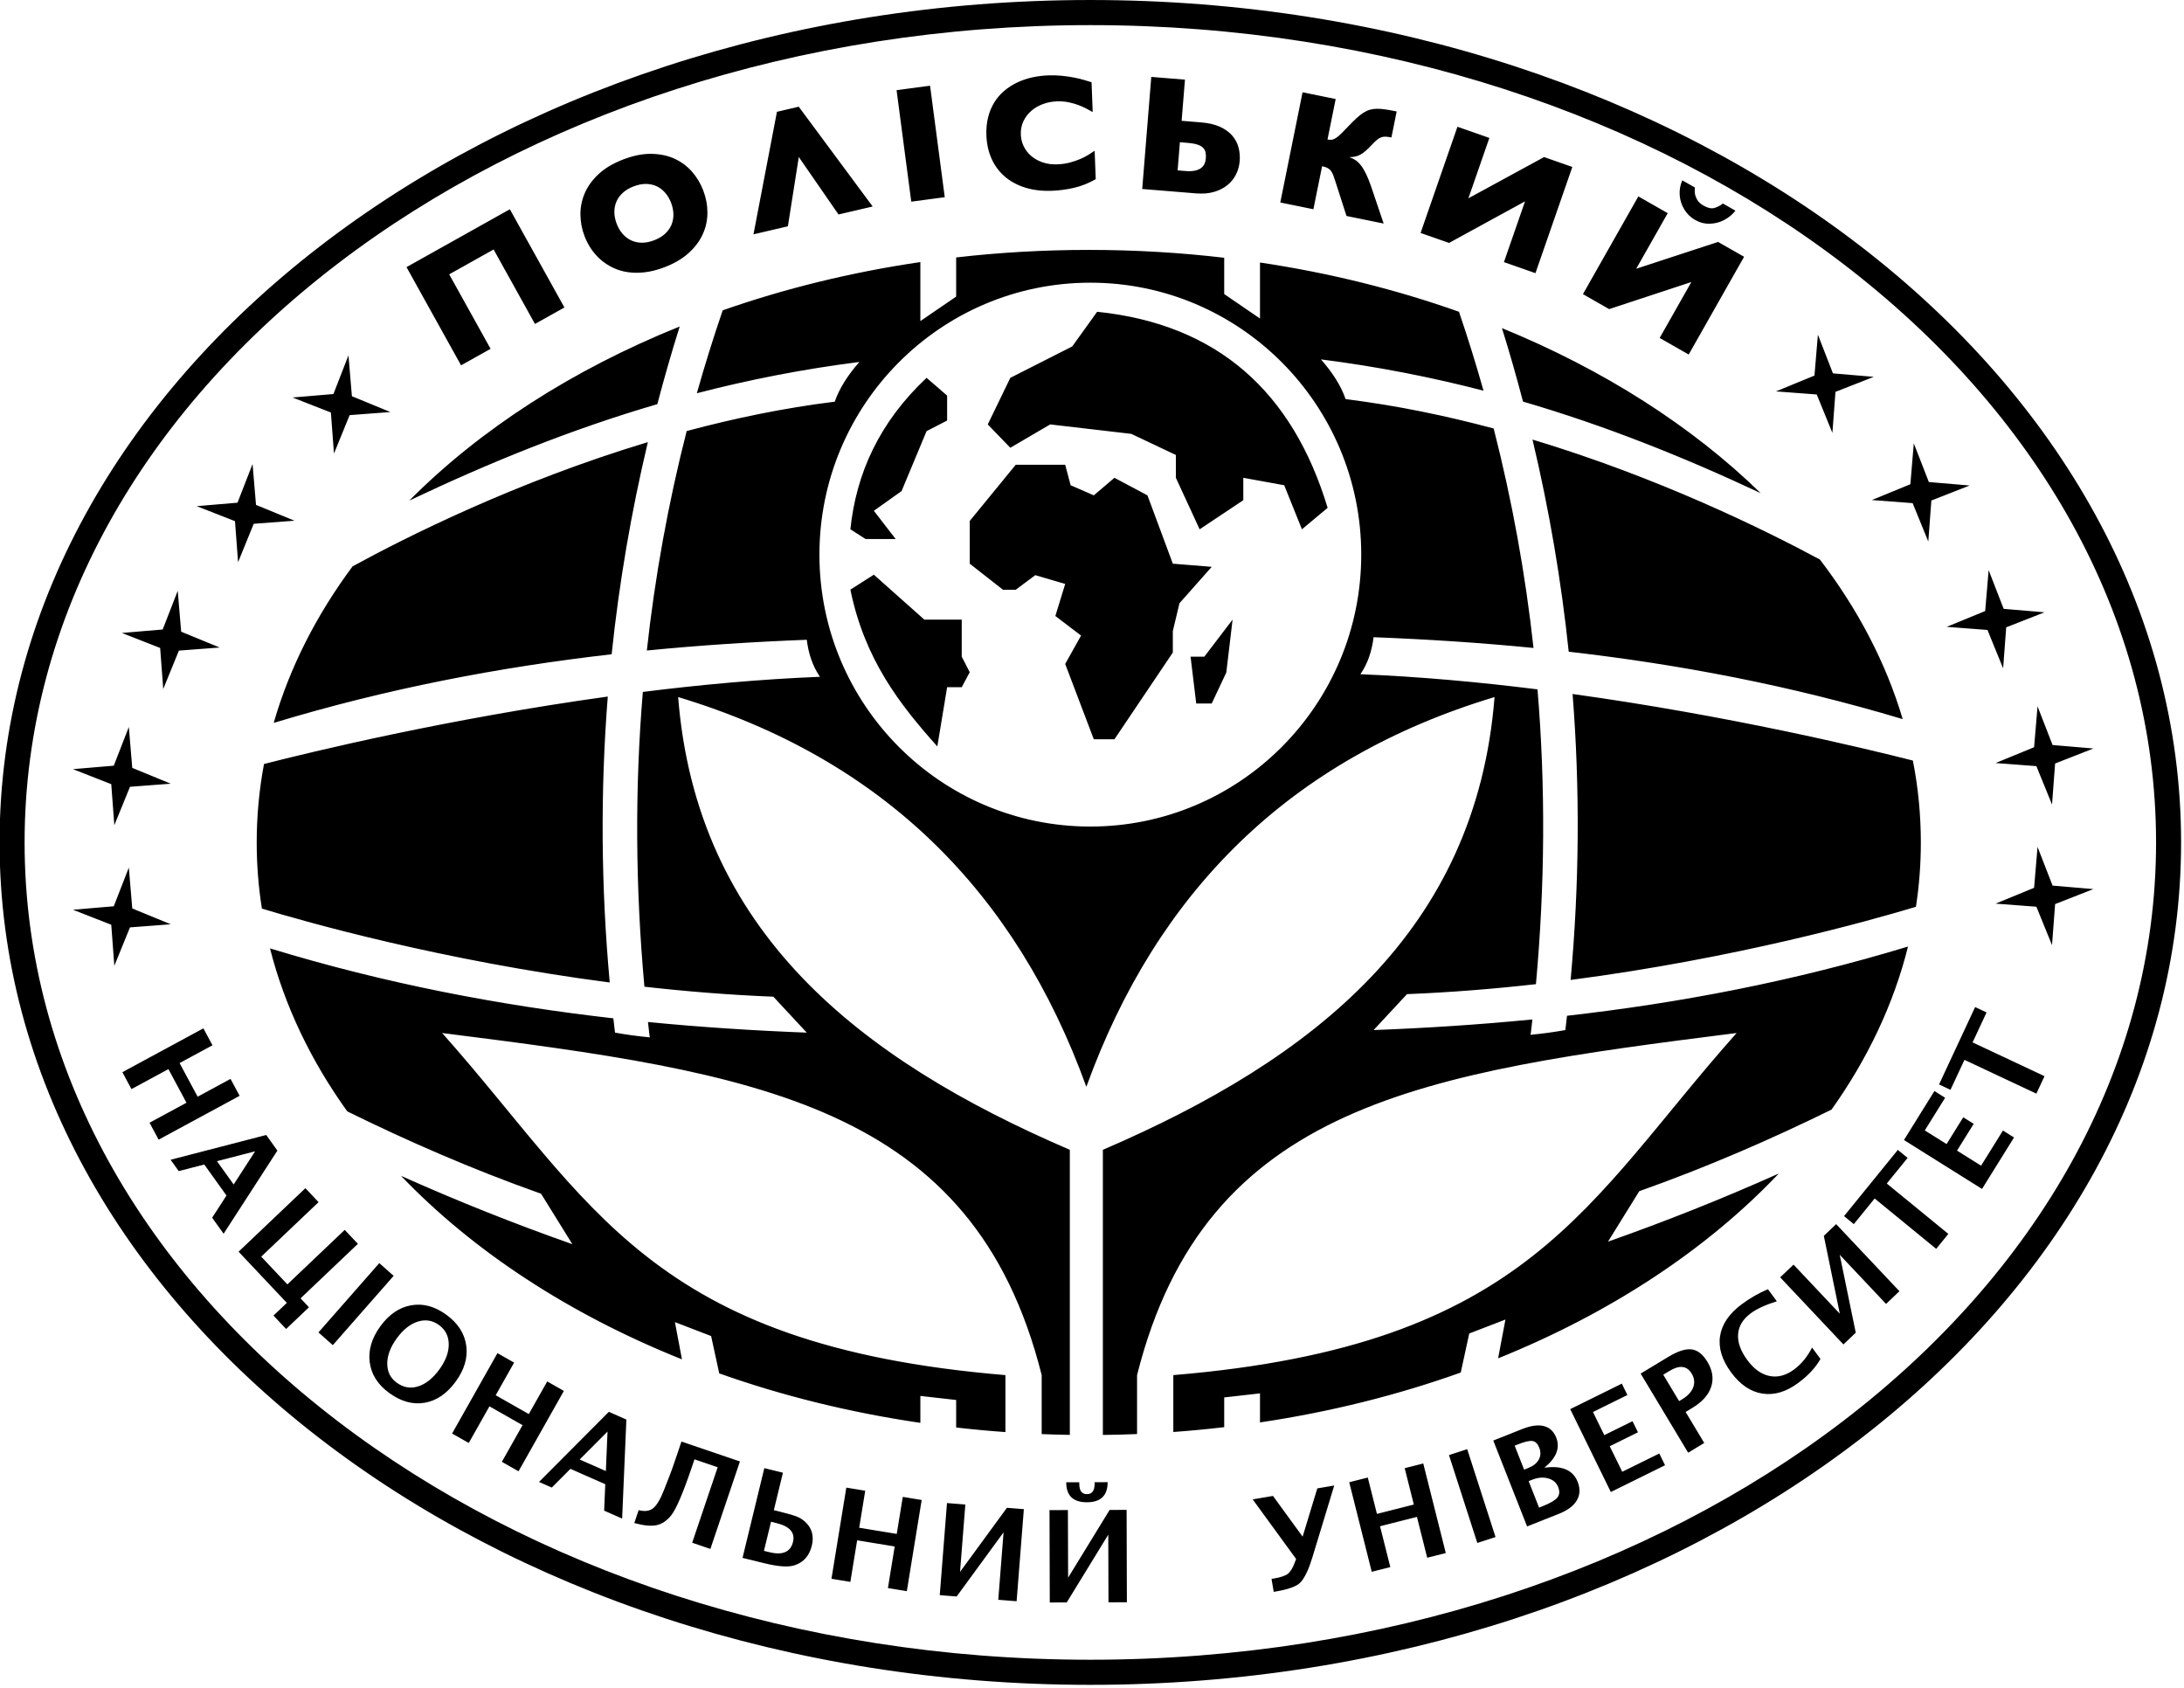 <?xml version="1.0" encoding="UTF-8" standalone="no"?>
<!DOCTYPE svg PUBLIC "-//W3C//DTD SVG 1.1//EN" "http://www.w3.org/Graphics/SVG/1.1/DTD/svg11.dtd">
<svg width="100%" height="100%" viewBox="0 0 933 721" version="1.1" xmlns="http://www.w3.org/2000/svg" xmlns:xlink="http://www.w3.org/1999/xlink" xml:space="preserve" xmlns:serif="http://www.serif.com/" style="fill-rule:evenodd;clip-rule:evenodd;stroke-linejoin:round;stroke-miterlimit:2;">
    <g transform="matrix(1,0,0,1,-3392.74,-646.551)">
        <g transform="matrix(0.544,0,0,0.546,2447.31,653.367)">
            <path d="M2594.15,1305.6C3066.9,1305.6 3450.71,1010.3 3450.71,646.563C3450.71,282.828 3066.9,-12.478 2594.15,-12.478C2121.4,-12.478 1737.59,282.828 1737.59,646.563C1737.59,1010.3 2121.4,1305.6 2594.15,1305.6ZM2594.15,1285.96C2133.45,1285.96 1757.24,1001.03 1757.24,646.563C1757.24,292.099 2133.45,7.169 2594.15,7.169C3054.85,7.169 3431.06,292.099 3431.06,646.563C3431.06,1001.03 3054.85,1285.96 2594.15,1285.96ZM2562.3,1241.17L2562.09,1168.91L2576.54,1168.87L2576.7,1221.75L2609.3,1168.77L2622.64,1168.73L2622.85,1240.99L2608.4,1241.04L2608.24,1188.11L2575.63,1241.13L2562.3,1241.17ZM2475.9,1235.43L2481.58,1163.39L2495.99,1164.53L2491.83,1217.24L2528.65,1167.1L2541.94,1168.15L2536.26,1240.19L2521.85,1239.06L2526.01,1186.29L2489.18,1236.48L2475.9,1235.43ZM2755.75,1207.13L2721.65,1160.51L2737.58,1157.81L2760.8,1189.58L2760.89,1189.56L2772.39,1151.91L2785.68,1149.66L2768.55,1205.8C2765.77,1214.95 2762.74,1221.41 2759.45,1225.17C2756.69,1228.35 2750.28,1230.78 2740.24,1232.49L2738.17,1232.84L2736.45,1222.73L2738.23,1222.43C2743.59,1221.52 2747.29,1220.27 2749.31,1218.69C2751.34,1217.11 2753.2,1214.01 2754.89,1209.4L2755.75,1207.13ZM2390.86,1222.62L2402.53,1151.31L2417.37,1153.74L2412.64,1182.7L2442.13,1187.52L2446.87,1158.56L2461.71,1160.99L2450.04,1232.31L2435.2,1229.88L2440.52,1197.35L2411.03,1192.53L2405.7,1225.05L2390.86,1222.62ZM2815.14,1217.16L2797.45,1147.1L2812.03,1143.42L2819.22,1171.87L2848.19,1164.55L2841.01,1136.1L2855.59,1132.42L2873.28,1202.49L2858.7,1206.17L2850.63,1174.21L2821.65,1181.53L2829.72,1213.48L2815.14,1217.16ZM2321.03,1206.28L2338.14,1136.07L2352.75,1139.63L2345.61,1168.95L2350.3,1170.09C2356.88,1171.7 2361.5,1173.06 2364.16,1174.17C2366.82,1175.29 2369.15,1176.9 2371.15,1178.99C2375.74,1183.66 2377.16,1189.59 2375.42,1196.77C2373.5,1204.64 2368.99,1209.74 2361.89,1212.07C2357.04,1213.67 2349.24,1213.16 2338.49,1210.54L2321.03,1206.28ZM2337.85,1200.78L2342.17,1201.83C2347.36,1203.1 2351.49,1203.06 2354.59,1201.72C2357.68,1200.38 2359.7,1197.73 2360.66,1193.78C2361.55,1190.14 2360.9,1187.09 2358.72,1184.63C2356.54,1182.17 2352.82,1180.31 2347.57,1179.03L2343.4,1178.01L2337.85,1200.78ZM2236.03,1179.01L2239.45,1168.93C2244.25,1170.18 2248.07,1169.66 2250.91,1167.38C2253.74,1165.09 2256.61,1160.23 2259.51,1152.79L2264.18,1140.86C2265.12,1138.47 2266.61,1134.28 2268.64,1128.3L2273.06,1115.26L2318.98,1130.83L2295.78,1199.27L2281.49,1194.42L2301.51,1135.37L2283.29,1129.19L2281.45,1134.6C2274.43,1155.32 2268.94,1168.13 2264.97,1173.05C2261.54,1177.28 2257.69,1179.83 2253.43,1180.71C2249.16,1181.58 2243.36,1181.02 2236.03,1179.01ZM2898.05,1194.61L2875.79,1125.86L2890.1,1121.22L2912.35,1189.98L2898.05,1194.61ZM2937.14,1181.68L2910.57,1114.48L2933.41,1105.45C2940.16,1102.78 2945.8,1102.02 2950.33,1103.17C2954.86,1104.32 2958.09,1107.33 2960.02,1112.2C2963.21,1120.28 2960.1,1128.13 2950.68,1135.74C2964.46,1133.83 2973.17,1137.51 2976.84,1146.77C2978.95,1152.13 2978.74,1156.96 2976.19,1161.28C2973.65,1165.59 2968.94,1169.11 2962.07,1171.83L2937.14,1181.68ZM2161.22,1146.86L2216.04,1092.01L2229.81,1098.06L2226.48,1175.53L2212.36,1169.33L2213.23,1148.64L2185.88,1136.62L2171.23,1151.26L2161.22,1146.86ZM2946.53,1166.94L2949.53,1165.76C2955.4,1163.43 2959.2,1161.2 2960.93,1159.07C2962.66,1156.93 2962.87,1154.2 2961.55,1150.87C2960.2,1147.45 2957.58,1145.19 2953.7,1144.1C2949.82,1143.01 2945.61,1143.36 2941.07,1145.16L2938.35,1146.23L2946.53,1166.94ZM2575.21,1147.14L2585.46,1147.11L2585.47,1148.28C2585.47,1151.02 2585.97,1153.06 2586.97,1154.41C2587.97,1155.75 2589.48,1156.42 2591.49,1156.42C2593.51,1156.41 2595.03,1155.73 2596.03,1154.36C2597.03,1152.99 2597.53,1150.92 2597.53,1148.15L2597.47,1147.08L2607.73,1147.05C2607.74,1152.29 2606.39,1156.21 2603.68,1158.82C2600.97,1161.44 2596.92,1162.75 2591.51,1162.77C2586.08,1162.78 2582.01,1161.49 2579.3,1158.9C2576.59,1156.3 2575.22,1152.38 2575.21,1147.14ZM3002.88,1154.75L2971,1089.9L3011.53,1069.97L3015.9,1078.87L2988.87,1092.16L2997.76,1110.26L3019.94,1099.35L3024.2,1108.03L3002.03,1118.93L3011.86,1138.91L3040.95,1124.61L3045.47,1133.81L3002.88,1154.75ZM2092.95,1108.98L2128.57,1046.1L2141.65,1053.51L2127.19,1079.04L2153.19,1093.77L2167.65,1068.24L2180.74,1075.65L2145.13,1138.53L2132.04,1131.12L2148.28,1102.44L2122.28,1087.71L2106.04,1116.39L2092.95,1108.98ZM2193.14,1129.31L2213.7,1138.35L2215.01,1107.45L2193.14,1129.31ZM2934.79,1137.24L2938.11,1135.93C2942.04,1134.38 2944.78,1132.17 2946.34,1129.32C2947.89,1126.47 2948,1123.38 2946.68,1120.05C2945.46,1116.96 2943.7,1115.23 2941.41,1114.86C2939.11,1114.49 2935.37,1115.33 2930.19,1117.38L2927.38,1118.49L2934.79,1137.24ZM3063.62,1124L3026.31,1062.11L3047.89,1049.1C3055.41,1044.56 3061.55,1042.59 3066.29,1043.17C3071.03,1043.75 3075.18,1047 3078.74,1052.9C3082.78,1059.6 3083.76,1066.1 3081.7,1072.42C3079.64,1078.74 3074.73,1084.23 3066.98,1088.9L3061.63,1092.13L3076.25,1116.38L3063.62,1124ZM2527.47,1107.86C2514.46,1106.94 2501.56,1105.74 2488.78,1104.27L2488.78,1082.75L2460.68,1079.58L2460.68,1100.64C2405.14,1092.54 2352.16,1079.42 2302.74,1061.95L2296.36,1032.73L2267.93,1021.82L2273.46,1050.96C2185.2,1015.78 2109.6,966.469 2052.8,907.372C2097.54,927.355 2142.54,945.13 2187.39,960.876L2162.83,921.403C2108.42,902.209 2056.92,879.705 2010.63,856.97C1982.14,817.415 1961.43,774.566 1949.95,729.453C2040.86,757.103 2130.61,774.103 2219.59,784.179L2219.67,784.935C2219.98,787.639 2220.29,790.342 2220.61,793.044C2220.61,793.044 2220.89,795.362 2220.89,795.362C2229.91,796.958 2239.01,798.206 2248.14,799.047C2248.54,799.084 2248.05,798.256 2248,797.86C2247.91,797.069 2247.82,796.278 2247.72,795.487C2247.4,792.72 2247.09,789.951 2246.78,787.182L2246.76,787.047C2288.49,791.135 2330.04,793.779 2371.47,795.362L2345.22,767.247C2310.69,765.876 2276.72,763.116 2243.98,759.44C2236.91,681.859 2236.36,604.966 2242.74,528.821C2288.15,523.158 2335.32,518.83 2381.82,516.984C2375.81,508.214 2372.77,498.421 2371.47,488.023C2329.74,489.618 2287.89,492.288 2245.88,496.425C2252.23,438.758 2262.6,381.525 2277.16,324.742C2314.46,314.782 2353.6,306.662 2393.43,301.76C2397.37,290.531 2404.3,280.332 2412.81,270.675C2368.37,276.302 2326.06,284.582 2285.15,295.158C2291.29,273.458 2298.05,251.828 2305.47,230.276C2354.1,213.308 2406.14,200.512 2460.68,192.546L2460.68,238.703L2488.78,219.563L2488.78,188.92C2522.68,185.029 2557.48,183.022 2592.93,183.022C2629.13,183.022 2664.66,185.116 2699.28,189.179L2699.28,217.563L2727.38,236.703L2727.38,192.887C2782.33,201.051 2834.75,214.121 2883.65,231.426C2890.66,251.935 2897.07,272.515 2902.91,293.158C2862,282.582 2819.68,274.302 2775.25,268.675C2783.76,278.332 2790.69,288.531 2794.63,299.76C2834.46,304.662 2873.6,312.782 2910.89,322.742C2925.46,379.525 2935.83,436.758 2942.18,494.425C2900.17,490.288 2858.32,487.618 2816.59,486.023C2815.29,496.421 2812.25,506.214 2806.24,514.984C2852.74,516.83 2899.91,521.158 2945.31,526.821C2951.7,602.966 2951.15,679.859 2944.08,757.44C2911.34,761.116 2877.37,763.876 2842.84,765.247L2816.59,793.362C2858.02,791.779 2899.57,789.135 2941.29,785.047L2941.28,785.182C2940.97,787.951 2940.66,790.72 2940.33,793.487C2940.24,794.278 2940.15,795.069 2940.05,795.86C2940.01,796.256 2939.52,797.084 2939.91,797.047C2949.04,796.206 2958.14,794.958 2967.17,793.362C2967.17,793.362 2967.45,791.044 2967.45,791.044C2967.77,788.342 2968.08,785.639 2968.39,782.935L2968.47,782.179C3056.85,772.171 3145.98,755.332 3236.27,728.014C3224.98,773.127 3204.48,815.994 3176.21,855.572C3130.24,878.096 3079.16,900.376 3025.23,919.403L3000.67,958.876C3045.37,943.182 3090.22,925.472 3134.81,905.577C3078.2,965.043 3002.67,1014.71 2914.37,1050.18L2920.13,1019.82L2891.7,1030.73L2885.03,1061.28C2835.72,1078.83 2782.85,1092.08 2727.38,1100.3L2727.38,1077.58L2699.28,1080.75L2699.28,1104.01C2686.09,1105.56 2672.76,1106.82 2659.32,1107.79L2659.32,1063.29C2939.18,1040.13 2983.43,928.063 3101.67,795.658C2855.61,826.637 2684.45,850.824 2630.85,1063.29L2630.85,1109.4C2621.94,1109.76 2612.99,1110 2603.99,1110.1L2603.99,887.029C2770.28,815.832 2897.1,715.617 2911.58,532.84C2750.3,581.269 2646.25,685.637 2591.02,837.749C2535.79,685.637 2431.74,581.269 2270.46,532.84C2284.95,715.617 2411.76,815.832 2578.05,887.029L2578.05,1110.05C2570.65,1109.93 2563.28,1109.73 2555.94,1109.43L2555.94,1063.29C2502.34,850.824 2331.17,826.637 2085.12,795.658C2203.36,928.063 2247.61,1040.13 2527.47,1063.29L2527.47,1107.86ZM2043.41,1077.14C2034.55,1070.67 2029.5,1062.71 2028.26,1053.26C2027.02,1043.81 2029.79,1034.44 2036.56,1025.16C2043.42,1015.78 2051.53,1010.27 2060.9,1008.65C2070.26,1007.03 2079.48,1009.53 2088.55,1016.15C2097.57,1022.74 2102.74,1030.74 2104.05,1040.17C2105.37,1049.6 2102.63,1058.96 2095.84,1068.27C2088.89,1077.79 2080.73,1083.34 2071.37,1084.93C2062.01,1086.51 2052.68,1083.92 2043.41,1077.14ZM3056.51,1083.64L3059.02,1082.13C3063.42,1079.47 3066.28,1076.35 3067.6,1072.77C3068.91,1069.18 3068.51,1065.63 3066.4,1062.12C3062.68,1055.96 3056.91,1055.24 3049.07,1059.96L3044.06,1062.98L3056.51,1083.64ZM3167.52,1050.64C3163.76,1057.32 3157.98,1063.55 3150.18,1069.32C3140.66,1076.37 3131.26,1079.18 3121.98,1077.76C3112.7,1076.33 3104.5,1070.82 3097.39,1061.21C3090.14,1051.43 3087.24,1041.92 3088.68,1032.69C3090.13,1023.46 3095.81,1015.17 3105.72,1007.83C3112.05,1003.14 3118.89,999.222 3126.25,996.081L3133.25,1005.54C3124.32,1008.3 3117.47,1011.46 3112.68,1015.01C3106.56,1019.54 3103.28,1024.98 3102.83,1031.33C3102.39,1037.67 3104.81,1044.41 3110.1,1051.55C3115.29,1058.56 3121.13,1062.71 3127.61,1063.99C3134.08,1065.26 3140.5,1063.55 3146.86,1058.84C3152.56,1054.62 3157.24,1048.91 3160.92,1041.74L3167.52,1050.64ZM2049.44,1069.21C2054.64,1073.01 2060.26,1073.98 2066.28,1072.11C2072.3,1070.24 2077.86,1065.81 2082.97,1058.82C2087.92,1052.03 2090.37,1045.48 2090.32,1039.15C2090.26,1032.82 2087.73,1027.82 2082.71,1024.16C2077.63,1020.45 2072.08,1019.54 2066.05,1021.42C2060.02,1023.31 2054.5,1027.68 2049.49,1034.54C2044.51,1041.35 2042.03,1047.93 2042.03,1054.28C2042.03,1060.62 2044.5,1065.6 2049.44,1069.21ZM1988,1029.89L2035.78,975.678L2047.06,985.622L1999.28,1039.84L1988,1029.89ZM3185.55,1039.29L3135.87,986.804L3146.37,976.868L3182.72,1015.27L3170.16,954.345L3179.84,945.181L3229.52,997.662L3219.03,1007.6L3182.64,969.159L3195.23,1030.12L3185.55,1039.29ZM1925.28,966.745L1977.75,917.057L1988.09,927.977L1943.06,970.615L1963.61,992.313L2008.63,949.675L2018.98,960.595L1973.95,1003.23L1980.56,1010.22L1962.62,1027.2L1952.68,1016.71L1963.18,1006.77L1925.28,966.745ZM3258.4,964.509L3210.07,925.111L3193.72,945.17L3186.03,938.907L3228.27,887.095L3235.95,893.358L3219.6,913.417L3267.93,952.814L3258.4,964.509ZM1871.89,894.816L1946.98,875.438L1955.76,887.645L1913.53,952.682L1904.52,940.158L1915.78,922.789L1898.33,898.533L1878.28,903.694L1871.89,894.816ZM3294.39,917.643L3233.08,879.379L3257,841.064L3265.41,846.312L3249.45,871.869L3266.56,882.547L3279.64,861.588L3287.85,866.707L3274.76,887.666L3293.65,899.456L3310.82,871.952L3319.52,877.381L3294.39,917.643ZM1908.3,895.927L1921.42,914.159L1938.25,888.217L1908.3,895.927ZM1834.03,826.311L1897.64,792.017L1904.78,805.255L1878.95,819.181L1893.13,845.484L1918.96,831.558L1926.1,844.796L1862.49,879.09L1855.35,865.852L1884.36,850.211L1870.18,823.908L1841.17,839.549L1834.03,826.311ZM3337.06,843.092L3280.59,816.661L3269.62,840.1L3260.64,835.898L3288.97,775.355L3297.95,779.557L3286.98,802.996L3343.46,829.426L3337.06,843.092ZM1945.24,585.209C1981.82,575.864 2089.67,549.781 2215.2,532.443C2209.36,606.286 2209.86,680.845 2216.74,756.141C2085.15,739.061 1978.01,708.749 1943.59,698.319C1940.88,681.321 1939.51,664.07 1939.51,646.596C1939.51,625.795 1941.45,605.312 1945.24,585.209ZM3242.49,696.913C3206.09,707.862 3100.48,737.375 2971.32,754.141C2978.2,678.845 2978.7,604.286 2972.86,530.443C3095.39,547.367 3201.09,572.625 3240.08,582.512C3244.22,603.448 3246.34,624.848 3246.34,646.596C3246.34,663.61 3245.05,680.411 3242.49,696.913ZM1827.27,696.511L1795.21,699.223L1825.29,710.963L1827.71,743.059L1840,713.018L1872.02,710.602L1841.79,698.229L1839.09,666.247L1827.27,696.511ZM3349.8,680.352L3381.86,683.064L3351.78,694.804L3349.36,726.9L3337.07,696.859L3305.05,694.444L3335.28,682.07L3337.98,650.088L3349.8,680.352ZM2594.15,208.665C2711.56,208.665 2806.89,303.991 2806.89,421.405C2806.89,538.819 2711.56,634.144 2594.15,634.144C2476.74,634.144 2381.41,538.819 2381.41,421.405C2381.41,303.991 2476.74,208.665 2594.15,208.665ZM1827.27,586.524L1795.21,589.236L1825.29,600.977L1827.71,633.072L1840,603.031L1872.02,600.616L1841.79,588.243L1839.09,556.261L1827.27,586.524ZM3349.8,570.365L3381.86,573.078L3351.78,584.818L3349.36,616.913L3337.07,586.873L3305.05,584.457L3335.28,572.084L3337.98,540.102L3349.8,570.365ZM2405.72,448.801L2424.15,437.109L2463.78,472.249L2493.16,472.249L2493.16,501.229L2499.44,513.408L2493.16,525.118L2481.69,525.118L2474,571.461C2444.53,538.622 2416.95,503.507 2405.72,448.801ZM2596.88,375.036L2578.68,367.124L2574.41,351.122L2535.55,351.122L2499.44,395.093L2499.44,428.491L2525.58,448.906L2535.55,448.906L2550.9,437.475L2574.41,444.359L2566.68,469.425L2586.87,484.736L2574.41,506.933L2596.88,565.864L2613.08,565.864L2658.93,498.005L2658.93,481.219L2664.15,459.431L2689.48,430.956L2658.93,428.491L2639,375.036L2613.08,361.307L2596.88,375.036ZM2014.78,430.608C2056.73,407.742 2142.92,364.556 2246.68,333.394C2233.58,388.305 2224.1,443.622 2218.24,499.36C2130.64,509.349 2042.31,526.062 1952.85,553.048C1965.38,509.717 1986.45,468.582 2014.78,430.608ZM3232.1,550.099C3143.69,523.673 3056.4,507.233 2969.82,497.36C2963.96,441.622 2954.48,386.305 2941.38,331.394C3040.25,361.09 3123.18,401.706 3167.08,425.258C3196.75,463.885 3218.9,505.827 3232.1,550.099ZM2705.86,472.249L2683.68,501.229L2672.86,501.229L2677.31,537.873L2689.48,537.873L2700.93,513.606L2705.86,472.249ZM1865.68,479.984L1833.62,482.696L1863.69,494.436L1866.11,526.532L1878.41,496.491L1910.43,494.076L1880.2,481.703L1877.49,449.72L1865.68,479.984ZM3311.39,463.825L3343.46,466.538L3313.38,478.278L3310.96,510.373L3298.66,480.332L3266.64,477.917L3296.87,465.544L3299.58,433.562L3311.39,463.825ZM1924.44,380.781L1892.38,383.493L1922.46,395.233L1924.88,427.329L1937.17,397.288L1969.19,394.873L1938.96,382.499L1936.26,350.517L1924.44,380.781ZM3252.63,364.622L3284.69,367.334L3254.61,379.074L3252.19,411.17L3239.9,381.129L3207.88,378.714L3238.11,366.341L3240.81,334.358L3252.63,364.622ZM2465.55,283.103C2428.22,318.079 2410.27,358.096 2405.72,401.6L2417.68,409.221L2441.29,409.221L2424.15,387.112L2445.92,371.695L2465.55,324.797L2481.69,316.51L2481.69,297L2465.55,283.103ZM2531.31,337.811L2513.61,319.547L2531.31,283.103L2579.95,258.536L2599.5,231.421C2693.95,241.111 2752.9,293.924 2780.5,384.804L2760.32,401.6L2746.4,367.124L2714.28,361.307L2714.28,378.822L2679.98,401.6L2661.32,361.307L2661.32,343.452L2626.29,326.931L2562.62,319.547L2531.31,337.811ZM2271.68,242.937C2265.31,263.119 2259.47,283.369 2254.13,303.684C2187.01,323.231 2123.21,348.923 2059.31,379.15C2114.95,323.393 2187.51,276.723 2271.68,242.937ZM2917.39,244.213C2997.23,276.71 3066.49,320.817 3120.58,373.311C3059.41,344.747 2998.19,320.399 2933.93,301.684C2928.87,282.466 2923.38,263.306 2917.39,244.213ZM1999.76,295.775L1967.69,298.487L1997.77,310.227L2000.19,342.323L2012.49,312.282L2044.5,309.867L2014.27,297.494L2011.57,265.511L1999.76,295.775ZM3177.32,279.616L3209.38,282.329L3179.3,294.069L3176.88,326.164L3164.59,296.123L3132.57,293.708L3162.8,281.335L3165.5,249.353L3177.32,279.616ZM2090.68,202.14L2123.17,260.404L2100,273.328L2057.15,196.493L2138.31,151.226L2181.16,228.061L2158.04,240.955L2125.55,182.691L2090.68,202.14ZM3107.53,188.401L3064.03,264.87L3041.24,251.906L3066.13,208.154L3001.57,229.337L2980.99,217.628L3024.5,141.16L3047.56,154.281L3022.82,197.756L3087.12,176.787L3107.53,188.401ZM2972.65,118.126L2943.7,201.204L2918.95,192.577L2935.51,145.044L2875.85,177.558L2853.49,169.767L2882.44,86.688L2907.5,95.42L2891.04,142.653L2950.48,110.397L2972.65,118.126ZM2290.24,136.691C2292.39,142.35 2293.46,148.099 2293.45,153.939C2293.45,159.778 2292.23,165.375 2289.8,170.73C2287.37,176.085 2283.67,181.005 2278.69,185.492C2273.72,189.978 2267.33,193.698 2259.53,196.651C2254.19,198.674 2249.12,199.964 2244.3,200.52C2239.49,201.076 2234.99,201.04 2230.79,200.412C2226.59,199.785 2222.72,198.615 2219.18,196.903C2215.63,195.191 2212.43,193.091 2209.56,190.601C2206.69,188.112 2204.2,185.29 2202.08,182.134C2199.95,178.979 2198.22,175.62 2196.87,172.059C2194.85,166.716 2193.8,161.173 2193.73,155.431C2193.66,149.688 2194.78,144.115 2197.1,138.711C2199.42,133.307 2203.07,128.295 2208.03,123.675C2213.01,119.055 2219.51,115.223 2227.54,112.18C2235.38,109.212 2242.66,107.777 2249.39,107.873C2256.13,107.97 2262.17,109.223 2267.52,111.632C2272.86,114.041 2277.46,117.425 2281.3,121.783C2285.15,126.142 2288.13,131.111 2290.24,136.691ZM2222.16,162.48C2223.33,165.567 2224.89,168.223 2226.84,170.448C2228.79,172.673 2231.03,174.38 2233.56,175.57C2236.1,176.761 2238.88,177.368 2241.92,177.393C2244.97,177.417 2248.17,176.792 2251.53,175.518C2254.97,174.214 2257.83,172.532 2260.11,170.471C2262.38,168.411 2264.06,166.1 2265.15,163.538C2266.24,160.976 2266.77,158.229 2266.75,155.297C2266.72,152.365 2266.12,149.356 2264.96,146.269C2263.8,143.222 2262.26,140.592 2260.34,138.379C2258.41,136.167 2256.2,134.462 2253.68,133.264C2251.17,132.066 2248.38,131.449 2245.31,131.412C2242.24,131.375 2238.99,132.009 2235.54,133.313C2232.18,134.587 2229.37,136.24 2227.11,138.274C2224.84,140.307 2223.16,142.598 2222.04,145.148C2220.92,147.697 2220.37,150.452 2220.38,153.411C2220.4,156.37 2220.99,159.393 2222.16,162.48ZM2396.39,155.3L2365.21,110.352L2356.64,164.548L2329.62,170.834L2348.05,74.979L2365.18,70.995L2423.22,149.058L2396.39,155.3ZM3100.74,152.33C3098.4,155.332 3095.47,157.757 3091.96,159.606C3088.45,161.455 3084.67,162.432 3080.62,162.537C3076.57,162.641 3072.68,161.637 3068.97,159.523C3065.55,157.577 3062.76,154.874 3060.62,151.414C3058.47,147.954 3057.26,144.207 3056.97,140.174C3056.69,136.14 3057.37,132.282 3059.03,128.6L3068.85,134.187C3068.73,135.431 3068.72,136.805 3068.84,138.309C3068.96,139.813 3069.51,141.515 3070.5,143.416C3071.49,145.316 3073.16,146.937 3075.51,148.276C3078.97,150.243 3081.86,150.891 3084.19,150.22C3086.52,149.549 3088.76,148.39 3090.92,146.743L3100.74,152.33ZM2830.59,95.049C2828.85,94.696 2827.36,94.49 2826.12,94.433C2824.88,94.375 2823.71,94.538 2822.62,94.921C2821.52,95.304 2820.39,95.971 2819.23,96.922C2818.07,97.873 2816.68,99.201 2815.09,100.906C2813.38,102.719 2811.84,104.231 2810.47,105.443C2809.11,106.655 2807.75,107.633 2806.41,108.376C2805.08,109.119 2803.69,109.649 2802.27,109.964C2800.85,110.28 2799.24,110.451 2797.47,110.48C2799.18,110.999 2800.78,111.744 2802.26,112.715C2803.75,113.686 2805.17,115.033 2806.53,116.754C2807.88,118.476 2809.22,120.659 2810.54,123.301C2811.86,125.944 2813.19,129.193 2814.52,133.048L2824.5,162.405L2795.32,156.484L2786.61,129.521C2785.98,127.535 2785.4,125.864 2784.88,124.505C2784.35,123.147 2783.73,122.006 2783.01,121.083C2782.29,120.159 2781.39,119.427 2780.32,118.884C2779.24,118.342 2777.85,117.898 2776.15,117.553L2769.32,151.208L2743.32,145.931L2760.81,59.71L2786.82,64.987L2780.39,96.651C2781.68,96.912 2782.83,96.963 2783.86,96.804C2784.88,96.645 2785.98,96.177 2787.15,95.4C2788.33,94.623 2789.68,93.484 2791.22,91.982C2792.75,90.48 2794.67,88.516 2796.98,86.091C2799.33,83.633 2801.44,81.556 2803.29,79.86C2805.15,78.163 2806.93,76.776 2808.64,75.698C2810.35,74.62 2812.04,73.84 2813.71,73.359C2815.39,72.879 2817.23,72.627 2819.24,72.603C2821.26,72.58 2823.51,72.756 2826,73.133C2828.49,73.509 2831.4,74.034 2834.72,74.707L2830.59,95.049ZM2479.83,141.794L2453.53,145.274L2441.99,58.056L2468.29,54.575L2479.83,141.794ZM2642.01,47.678L2668.46,49.825L2665.84,82.029L2681.28,83.282C2687.14,83.758 2692.06,84.91 2696.03,86.74C2700,88.569 2703.18,90.855 2705.57,93.596C2707.95,96.337 2709.6,99.422 2710.51,102.85C2711.43,106.278 2711.73,109.848 2711.43,113.56C2711.12,117.356 2710.13,120.885 2708.47,124.146C2706.8,127.407 2704.51,130.193 2701.58,132.503C2698.65,134.813 2695.15,136.545 2691.06,137.699C2686.98,138.854 2682.34,139.22 2677.15,138.799L2634.89,135.368L2642.01,47.678ZM2598.39,127.703C2592.75,130.883 2587.07,133.132 2581.34,134.452C2575.61,135.772 2569.82,136.543 2563.99,136.766C2556.25,137.061 2549.26,136.237 2543.03,134.295C2536.79,132.352 2531.45,129.475 2527.01,125.663C2522.56,121.852 2519.1,117.22 2516.63,111.767C2514.16,106.314 2512.79,100.225 2512.53,93.501C2512.34,88.342 2512.78,83.614 2513.87,79.317C2514.95,75.019 2516.55,71.158 2518.67,67.731C2520.78,64.305 2523.34,61.306 2526.36,58.735C2529.37,56.164 2532.71,53.993 2536.37,52.223C2540.03,50.453 2543.93,49.097 2548.09,48.155C2552.25,47.213 2556.53,46.658 2560.92,46.49C2564.64,46.348 2568.18,46.446 2571.54,46.783C2574.9,47.121 2578.03,47.563 2580.93,48.108C2583.83,48.654 2586.47,49.273 2588.85,49.966C2591.22,50.659 2593.31,51.288 2595.11,51.855L2596,75.197C2594.75,74.483 2593.18,73.622 2591.3,72.614C2589.42,71.606 2587.29,70.649 2584.9,69.745C2582.52,68.841 2579.88,68.095 2577,67.506C2574.12,66.917 2571.03,66.686 2567.73,66.811C2563.97,66.955 2560.36,67.665 2556.89,68.94C2553.42,70.216 2550.39,71.984 2547.78,74.243C2545.18,76.502 2543.13,79.195 2541.62,82.323C2540.1,85.451 2539.42,88.96 2539.57,92.851C2539.7,96.191 2540.49,99.316 2541.96,102.224C2543.43,105.133 2545.43,107.64 2547.97,109.745C2550.5,111.85 2553.49,113.473 2556.92,114.612C2560.35,115.752 2564.09,116.244 2568.15,116.089C2571.71,115.954 2574.99,115.489 2578.01,114.697C2581.03,113.904 2583.78,112.973 2586.26,111.904C2588.74,110.836 2590.92,109.715 2592.8,108.542C2594.68,107.369 2596.26,106.335 2597.54,105.439L2598.39,127.703ZM2664.48,98.795L2662.69,120.812L2668.89,121.315C2671.68,121.541 2674.05,121.458 2676.01,121.066C2677.98,120.673 2679.59,120.04 2680.85,119.165C2682.11,118.291 2683.06,117.19 2683.7,115.862C2684.34,114.534 2684.72,113.048 2684.86,111.403C2685.01,109.547 2684.91,107.926 2684.58,106.54C2684.25,105.155 2683.56,103.963 2682.51,102.965C2681.47,101.968 2680,101.169 2678.09,100.568C2676.19,99.968 2673.72,99.545 2670.68,99.298L2664.48,98.795Z"/>
        </g>
    </g>
</svg>

